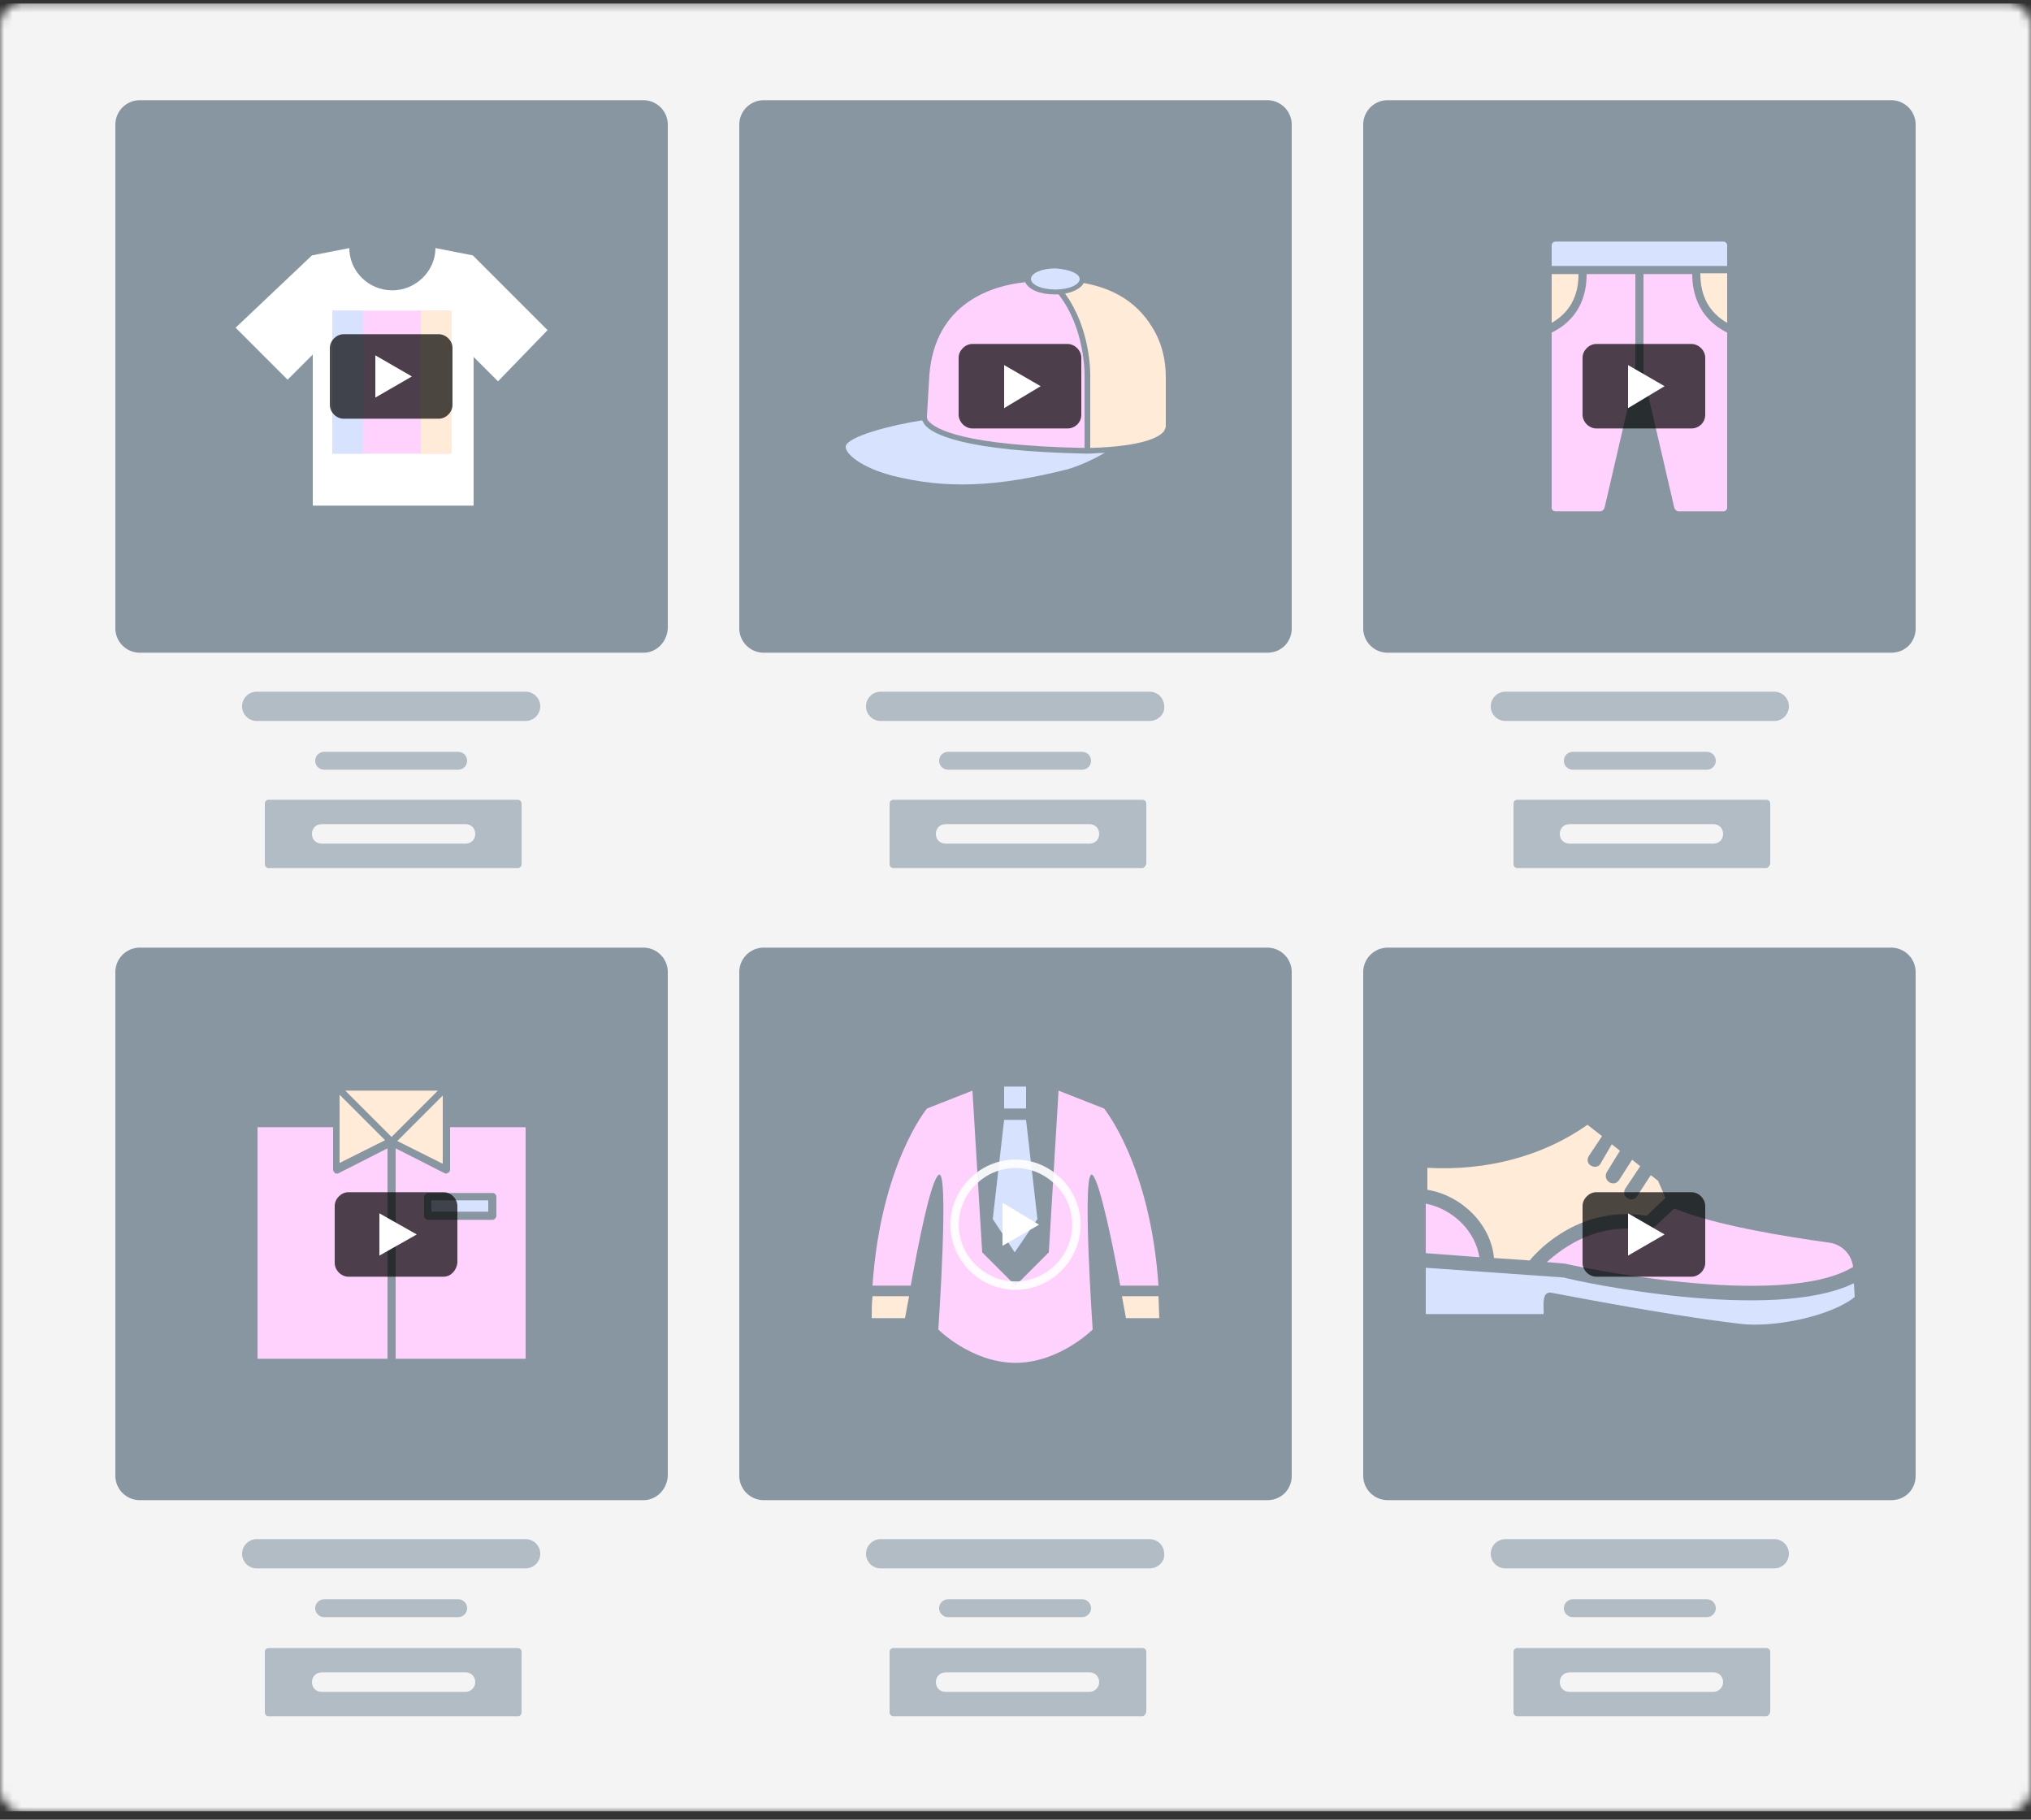 <svg xmlns="http://www.w3.org/2000/svg" xmlns:xlink="http://www.w3.org/1999/xlink" width="240" height="215" fill="none" xmlns:v="https://vecta.io/nano"><rect width="100%" height="100%" fill="#333333" stroke="none"/><style><![CDATA[.B{fill:#fff}.C{fill:#f4f4f4}.D{fill:#b1bcc4}.E{fill:#ffd2fd}.F{fill:#d7e2ff}.G{fill:#8796a1}.H{fill:#ffebd7}.I{opacity:.7}]]></style><g clip-path="url(#B)"><mask id="A" maskUnits="userSpaceOnUse" x="0" y="0" width="240" height="215"><path d="M237.12.32H2.88A2.88 2.88 0 0 0 0 3.2v208.032a2.88 2.88 0 0 0 2.88 2.88h234.24a2.88 2.88 0 0 0 2.88-2.88V3.2a2.88 2.88 0 0 0-2.88-2.88z" class="B"/></mask><g mask="url(#A)"><path d="M240 .416H0v213.6h240V.416z" class="C"/><path d="M76.032 77.12h-59.52a2.89 2.89 0 0 1-2.88-2.88V14.72a2.89 2.89 0 0 1 2.88-2.88h59.52a2.89 2.89 0 0 1 2.88 2.88v59.52c-.096 1.632-1.344 2.88-2.88 2.88z" class="G"/><path d="M64.704 39.008l-8.832-8.832-4.416-.864c0 2.688-2.304 4.992-5.088 4.992-2.88 0-5.088-2.304-5.088-4.992l-4.416.864-9.024 8.544 6.144 6.144 2.976-2.976v17.856h19.008V42.176l2.88 2.88 5.856-6.048z" class="B"/><path d="M62.112 85.184H30.336a1.73 1.73 0 0 1-.661-.132c-.21-.087-.4-.214-.561-.375s-.288-.351-.375-.561a1.73 1.73 0 0 1 .935-2.258c.21-.087.434-.132.661-.132h31.776a1.72 1.72 0 0 1 .661.132 1.73 1.73 0 0 1 .935.935c.087.21.132.434.132.661a1.72 1.72 0 0 1-.132.661 1.73 1.73 0 0 1-1.596 1.067zm-.96 17.376H31.776a.45.45 0 0 1-.349-.131c-.045-.046-.081-.1-.103-.16s-.032-.125-.028-.189v-7.104a.45.45 0 0 1 .48-.48h29.376c.064-.004.128.005.189.028a.45.45 0 0 1 .292.453v7.104c.004.064-.005.128-.028.189a.46.46 0 0 1-.103.16.45.45 0 0 1-.349.131zm-7.008-11.616h-15.84c-.279-.002-.546-.115-.744-.312a1.06 1.06 0 0 1-.312-.744 1.07 1.07 0 0 1 .312-.744 1.06 1.06 0 0 1 .744-.312h15.84a1.07 1.07 0 0 1 .744.312 1.06 1.06 0 0 1 .312.744 1.07 1.07 0 0 1-.312.744c-.197.198-.465.309-.744.312h0z" class="D"/><path d="M55.008 99.68H38.016c-.672 0-1.152-.48-1.152-1.152s.48-1.152 1.152-1.152h16.992c.672 0 1.152.48 1.152 1.152s-.48 1.152-1.152 1.152z" class="C"/><path d="M53.184 36.704h-13.92V53.6h13.92V36.704z" class="E"/><path d="M42.912 36.704h-3.648V53.6h3.648V36.704z" class="F"/><path d="M53.376 36.704h-3.648V53.6h3.648V36.704z" class="H"/><path d="M149.76 77.12H90.24a2.89 2.89 0 0 1-2.88-2.88V14.72a2.89 2.89 0 0 1 2.88-2.88h59.52a2.89 2.89 0 0 1 2.034.846c.539.54.843 1.271.846 2.034v59.52c0 1.632-1.248 2.88-2.88 2.88z" class="G"/><path d="M135.84 85.184h-31.776a1.72 1.72 0 0 1-.661-.132 1.73 1.73 0 0 1-.561-.375 1.72 1.72 0 0 1-.374-.561c-.087-.21-.132-.434-.132-.661a1.72 1.72 0 0 1 .506-1.222 1.73 1.73 0 0 1 .561-.375 1.72 1.72 0 0 1 .661-.132h31.776a1.72 1.72 0 0 1 .663.129 1.73 1.73 0 0 1 .562.374 1.72 1.72 0 0 1 .374.562 1.73 1.73 0 0 1 .129.663c.096.96-.768 1.728-1.728 1.728zm-.864 17.376H105.6c-.064.004-.128-.005-.189-.028a.46.46 0 0 1-.16-.103.47.47 0 0 1-.103-.16c-.023-.061-.032-.125-.028-.189v-7.104a.45.45 0 0 1 .028-.189.46.46 0 0 1 .263-.263c.061-.023.125-.032.189-.028h29.376c.064-.004.128.005.189.028a.46.46 0 0 1 .16.103.47.47 0 0 1 .103.16.45.45 0 0 1 .028.189v7.104c-.096.288-.288.48-.48.48zm-7.104-11.616h-15.84c-.279-.002-.546-.115-.744-.312a1.07 1.07 0 0 1-.312-.744 1.07 1.07 0 0 1 .312-.744c.198-.197.465-.31.744-.312h15.84a1.07 1.07 0 0 1 .744.312 1.06 1.06 0 0 1 .312.744 1.05 1.05 0 0 1-.312.744c-.197.198-.465.309-.744.312h0z" class="D"/><use xlink:href="#C" class="C"/><path d="M223.488 77.12h-59.52a2.89 2.89 0 0 1-2.034-.846c-.539-.54-.843-1.271-.846-2.034V14.72c.003-.763.307-1.494.846-2.034a2.89 2.89 0 0 1 2.034-.846h59.52a2.89 2.89 0 0 1 2.034.846c.539.54.843 1.271.846 2.034v59.52c0 1.632-1.248 2.88-2.88 2.88z" class="G"/><path d="M209.664 85.184h-31.776a1.73 1.73 0 0 1-1.728-1.728 1.73 1.73 0 0 1 1.728-1.728h31.776a1.73 1.73 0 0 1 1.728 1.728 1.73 1.73 0 0 1-1.728 1.728z" class="D"/><path d="M203.616 28.544H183.84c-.064-.004-.128.005-.189.028a.46.46 0 0 0-.16.103c-.045.046-.08.1-.103.16a.45.45 0 0 0-.028.189v2.4h20.736v-2.4a.45.45 0 0 0-.028-.189c-.023-.06-.058-.115-.103-.16a.46.46 0 0 0-.16-.103c-.061-.023-.125-.032-.189-.028z" class="F"/><path d="M204.096 38.144v-5.856h-3.168c0 1.152.096 4.128 3.168 5.856zm-20.736 0c3.072-1.728 3.168-4.704 3.168-5.76h-3.168v5.76z" class="H"/><path d="M204.096 59.936v-20.64c-3.84-1.92-4.128-5.472-4.128-6.912h-5.76v11.904l3.648 15.744c.096.192.288.384.48.384h5.28c.064.004.128-.005.189-.028s.114-.058.16-.103.08-.1.103-.16a.45.45 0 0 0 .028-.189zm-20.256.48h5.28c.192 0 .384-.192.48-.384l3.648-15.744V32.384h-5.76c0 1.344-.192 4.992-4.128 6.912v20.736c0 .192.192.384.48.384z" class="E"/><path d="M208.704 102.56h-29.376c-.064.004-.128-.005-.189-.028s-.114-.058-.16-.103a.47.47 0 0 1-.103-.16c-.023-.061-.032-.125-.028-.189v-7.104a.45.45 0 0 1 .028-.189.46.46 0 0 1 .103-.16c.046-.045.1-.081.16-.103s.125-.032.189-.028h29.376c.064-.004.128.005.189.028s.114.058.16.103a.45.45 0 0 1 .131.349v7.104c-.096.288-.288.48-.48.48zm-7.008-11.616h-15.84c-.279-.002-.546-.115-.744-.312a1.07 1.07 0 0 1-.312-.744 1.07 1.07 0 0 1 .312-.744c.198-.197.465-.31.744-.312h15.84c.279.003.546.115.744.312s.31.465.312.744-.115.546-.312.744-.465.309-.744.312z" class="D"/><path d="M202.464 99.68h-16.992c-.672 0-1.152-.48-1.152-1.152s.48-1.152 1.152-1.152h16.992c.672 0 1.152.48 1.152 1.152s-.48 1.152-1.152 1.152z" class="C"/><path d="M76.032 177.248h-59.52c-.763-.003-1.494-.307-2.034-.846a2.89 2.89 0 0 1-.846-2.034v-59.52a2.89 2.89 0 0 1 .846-2.034c.54-.539 1.271-.843 2.034-.846h59.52c.763.003 1.494.307 2.034.846a2.89 2.89 0 0 1 .846 2.034v59.52c-.096 1.632-1.344 2.88-2.88 2.88z" class="G"/><path d="M53.184 138.176c0 .192-.096.288-.192.384-.096 0-.192.096-.192.096h-.192l-5.856-2.976v24.864h15.36v-27.36h-8.928v4.992zm5.472 3.264v2.208c0 .192-.192.48-.48.48h-7.584c-.192 0-.48-.192-.48-.48v-2.208c0-.192.192-.48.48-.48h7.584a.45.45 0 0 1 .189.028.46.46 0 0 1 .16.103.45.45 0 0 1 .131.349z" class="E"/><path d="M50.976 141.824h6.72v1.344h-6.72v-1.344z" class="F"/><path d="M30.432 133.184v27.36h15.36V135.68l-5.856 2.976h-.192c-.096 0-.192 0-.192-.096-.096-.096-.192-.192-.192-.384v-4.992h-8.928z" class="E"/><path d="M52.32 132.704v-3.264l-5.376 5.376 5.376 2.688v-4.8zm-11.52-3.84l5.472 5.472 5.472-5.472H40.8zm-.672 3.84v4.704l5.376-2.688-5.376-5.376v3.36z" class="H"/><path d="M62.112 185.312H30.336a1.73 1.73 0 0 1-1.728-1.728 1.73 1.73 0 0 1 1.728-1.728h31.776a1.73 1.73 0 0 1 1.728 1.728 1.73 1.73 0 0 1-1.728 1.728zm-.96 17.472H31.776a.45.45 0 0 1-.189-.028c-.06-.023-.115-.058-.16-.103s-.081-.1-.103-.16-.032-.125-.028-.189V195.2c-.004-.064.005-.128.028-.189s.058-.114.103-.16a.45.45 0 0 1 .349-.131h29.376a.45.45 0 0 1 .349.131c.045.046.081.1.103.16s.032.125.028.189v7.104c.004.064-.005.128-.028.189s-.058.114-.103.16a.46.46 0 0 1-.16.103.45.45 0 0 1-.189.028zm-7.008-11.712h-15.84a1.07 1.07 0 0 1-.744-.312c-.198-.198-.309-.465-.312-.744.003-.279.114-.546.312-.744s.465-.31.744-.312h15.84c.279.002.546.115.744.312s.31.465.312.744c-.003.279-.115.546-.312.744a1.07 1.07 0 0 1-.744.312z" class="D"/><path d="M55.008 199.904H38.016c-.672 0-1.152-.48-1.152-1.152s.48-1.152 1.152-1.152h16.992c.672 0 1.152.48 1.152 1.152 0 .576-.48 1.152-1.152 1.152z" class="C"/><path d="M149.76 177.248H90.24c-.763-.003-1.494-.307-2.034-.846a2.89 2.89 0 0 1-.846-2.034v-59.52a2.89 2.89 0 0 1 .846-2.034c.54-.539 1.271-.843 2.034-.846h59.52c.763.003 1.494.307 2.034.846s.843 1.271.846 2.034v59.52c0 1.632-1.248 2.88-2.88 2.88z" class="G"/><path d="M130.464 130.976l-5.376-2.112-1.152 19.104-3.936 3.936-3.936-3.936-1.152-19.104-5.376 2.112s-5.472 6.624-6.432 20.928h4.512c.864-4.704 2.304-12.192 3.264-13.056 1.344-1.344 0 18.24 0 18.24s3.936 3.936 9.12 3.936 9.12-3.936 9.12-3.936-1.344-19.584 0-18.24c.864.864 2.4 8.352 3.264 13.056h4.512c-.96-14.304-6.432-20.928-6.432-20.928z" class="E"/><path d="M133.056 155.744h3.936l-.096-2.592h-4.32l.48 2.592zm-30.048 0h3.936l.48-2.592h-4.32c-.096.864-.096 1.728-.096 2.592z" class="H"/><path d="M118.656 128.384h2.592v2.592h-2.592v-2.592zm3.936 15.648l-1.344-11.712h-2.592l-1.344 11.712 2.592 3.936 2.688-3.936z" class="F"/><path d="M135.84 185.312h-31.776a1.73 1.73 0 0 1-1.728-1.728 1.73 1.73 0 0 1 1.728-1.728h31.776a1.73 1.73 0 0 1 1.225.503 1.73 1.73 0 0 1 .503 1.225c.096.96-.768 1.728-1.728 1.728zm-.864 17.472H105.6c-.064.004-.128-.005-.189-.028a.47.47 0 0 1-.263-.263c-.023-.061-.032-.125-.028-.189V195.2c-.004-.064.005-.128.028-.189a.47.47 0 0 1 .103-.16c.046-.045.1-.081.16-.103s.125-.032.189-.028h29.376c.064-.004.128.005.189.028s.114.058.16.103a.47.47 0 0 1 .103.16c.023.061.032.125.028.189v7.104c-.096.288-.288.48-.48.48zm-7.104-11.712h-15.84a1.07 1.07 0 0 1-1.056-1.056 1.07 1.07 0 0 1 .312-.744c.198-.197.465-.31.744-.312h15.84c.279.002.546.115.744.312a1.07 1.07 0 0 1 .312.744 1.07 1.07 0 0 1-1.056 1.056z" class="D"/><use xlink:href="#D" class="C"/><path d="M223.488 177.248h-59.52c-.763-.003-1.494-.307-2.034-.846s-.843-1.271-.846-2.034v-59.52c.003-.763.307-1.494.846-2.034s1.271-.843 2.034-.846h59.52c.763.003 1.494.307 2.034.846s.843 1.271.846 2.034v59.52c0 1.632-1.248 2.88-2.88 2.88z" class="G"/><path d="M168.48 142.208v5.856l6.336.48c-.48-3.072-3.072-5.664-6.336-6.336zm26.112 3.168c-5.76-1.056-9.888 2.016-11.808 3.744l2.208.192c.192.096 25.44 5.568 33.984.384-.082-.735-.412-1.421-.936-1.944s-1.209-.854-1.944-.936c-4.8-.672-13.44-2.016-18.24-4.032l-2.592 2.4c-.192.192-.384.288-.672.192z" class="E"/><path d="M176.544 148.64l4.224.288c1.152-1.44 6.144-6.528 13.824-5.28l2.208-2.112-.864-2.016-.864-.672-1.632 2.496c-.192.384-.768.48-1.152.192-.384-.192-.48-.768-.192-1.152l1.728-2.592-.96-.768-1.536 2.4c-.672.96-2.016 0-1.44-.96l1.536-2.496-.96-.768-1.344 2.304c-.192.384-.768.48-1.152.192-.384-.192-.48-.768-.192-1.152l1.536-2.304-1.728-1.344c-5.28 3.744-12 5.472-18.912 5.088v2.592c4.032.672 7.488 4.032 7.872 8.064z" class="H"/><path d="M219.072 151.616c-9.6 4.704-32.64-.192-34.272-.672l-16.32-1.152v5.472h13.92c.096-.672-.384-2.88 1.056-2.496.192 0 12.576 2.496 22.176 3.648 3.936.48 10.656-.864 13.536-3.168l-.096-1.632z" class="F"/><path d="M209.664 185.312h-31.776a1.73 1.73 0 0 1-1.728-1.728 1.73 1.73 0 0 1 1.728-1.728h31.776a1.73 1.73 0 0 1 1.728 1.728 1.73 1.73 0 0 1-1.728 1.728zm-.96 17.472h-29.376c-.064.004-.128-.005-.189-.028a.47.47 0 0 1-.263-.263c-.023-.061-.032-.125-.028-.189V195.2c-.004-.064.005-.128.028-.189a.47.47 0 0 1 .103-.16c.046-.045.1-.081.16-.103s.125-.032.189-.028h29.376c.064-.004.128.005.189.028s.114.058.16.103.081.1.103.16.032.125.028.189v7.104c-.096.288-.288.48-.48.48zm-7.008-11.712h-15.84a1.07 1.07 0 0 1-1.056-1.056 1.07 1.07 0 0 1 .312-.744c.198-.197.465-.31.744-.312h15.84c.279.002.546.115.744.312s.31.465.312.744-.115.546-.312.744a1.07 1.07 0 0 1-.744.312z" class="D"/><path d="M202.464 199.904h-16.992c-.672 0-1.152-.48-1.152-1.152s.48-1.152 1.152-1.152h16.992c.672 0 1.152.48 1.152 1.152 0 .576-.48 1.152-1.152 1.152z" class="C"/><path d="M105.408 56.192c6.432 1.632 12.48 1.344 20.832-.768 1.536-.48 2.976-1.152 4.32-1.92-.672 0-1.344.096-2.112.096-14.592-.288-18.336-2.304-19.2-3.456-.096-.192-.192-.288-.288-.48-3.744.576-8.832 1.92-9.024 3.072-.096.864 1.824 2.496 5.472 3.456z" class="F"/><path d="M128.16 52.928v-8.544c0-.096.096-5.568-3.072-9.6h-.48c-1.728 0-3.072-.576-3.456-1.44-3.84.384-10.656 2.4-11.328 10.944l-.288 4.896v.096c0 .192.096.384.192.48.864.96 4.128 2.88 18.432 3.168z" class="E"/><path d="M128.832 44.384v8.544c6.432-.192 8.256-1.344 8.736-2.016.096-.192.192-.384.192-.576v-.096-5.664c0-2.112-.48-4.128-1.632-5.952-2.112-3.456-5.376-4.704-8.064-5.184-.288.576-1.152 1.056-2.208 1.248 3.072 4.224 2.976 9.504 2.976 9.696z" class="H"/><path d="M127.584 32.96c0 .672-1.248 1.248-2.88 1.248s-2.88-.576-2.88-1.248 1.248-1.248 2.88-1.248c1.536.096 2.88.576 2.88 1.248z" class="F"/><g class="I"><path d="M51.84 49.472H40.608c-.864 0-1.632-.768-1.632-1.632v-6.72c0-.864.768-1.632 1.632-1.632H51.84c.864 0 1.632.768 1.632 1.632v6.72c0 .864-.768 1.632-1.632 1.632z" fill="#000"/></g><path d="M48.672 44.48l-4.32-2.496v4.992l4.32-2.496z" class="B"/><g class="I"><path d="M199.872 50.624H188.64c-.864 0-1.632-.768-1.632-1.632v-6.72c0-.864.768-1.632 1.632-1.632h11.232c.864 0 1.632.768 1.632 1.632v6.72c0 .96-.768 1.632-1.632 1.632z" fill="#000"/></g><path d="M196.704 45.632l-4.32-2.496v5.088l4.32-2.592z" class="B"/><g class="I"><path d="M52.416 150.848H41.184c-.864 0-1.632-.768-1.632-1.632v-6.72c0-.864.768-1.632 1.632-1.632h11.232c.864 0 1.632.768 1.632 1.632v6.72c-.096.864-.768 1.632-1.632 1.632z" fill="#000"/></g><path d="M49.248 145.856l-4.416-2.496v4.992l4.416-2.496z" class="B"/><g opacity=".9"><path d="M120 151.904c-3.936 0-7.2-3.264-7.2-7.2s3.264-7.2 7.2-7.2 7.2 3.264 7.2 7.2-3.264 7.2-7.2 7.2z" stroke="#fff" stroke-miterlimit="10"/></g><path d="M122.784 144.704l-4.32-2.592v5.088l4.32-2.496z" class="B"/><g class="I"><path d="M199.872 150.848H188.64c-.864 0-1.632-.768-1.632-1.632v-6.72c0-.864.768-1.632 1.632-1.632h11.232c.864 0 1.632.768 1.632 1.632v6.72c0 .864-.768 1.632-1.632 1.632z" fill="#000"/></g><path d="M196.704 145.856l-4.32-2.496v4.992l4.32-2.496z" class="B"/><g class="I"><path d="M126.144 50.624h-11.232c-.864 0-1.632-.768-1.632-1.632v-6.72c0-.864.768-1.632 1.632-1.632h11.232c.864 0 1.632.768 1.632 1.632v6.72c0 .96-.768 1.632-1.632 1.632z" fill="#000"/></g><path d="M122.976 45.632l-4.32-2.496v5.088l4.32-2.592z" class="B"/></g></g><defs><clipPath id="B"><path transform="translate(0 .32)" d="M0 0h240v214.08H0z" class="B"/></clipPath><path id="C" d="M128.736 99.68h-16.992c-.672 0-1.152-.48-1.152-1.152s.48-1.152 1.152-1.152h16.992c.672 0 1.152.48 1.152 1.152s-.48 1.152-1.152 1.152z"/><path id="D" d="M128.736 199.904h-16.992c-.672 0-1.152-.48-1.152-1.152s.48-1.152 1.152-1.152h16.992c.672 0 1.152.48 1.152 1.152 0 .576-.48 1.152-1.152 1.152z"/></defs></svg>